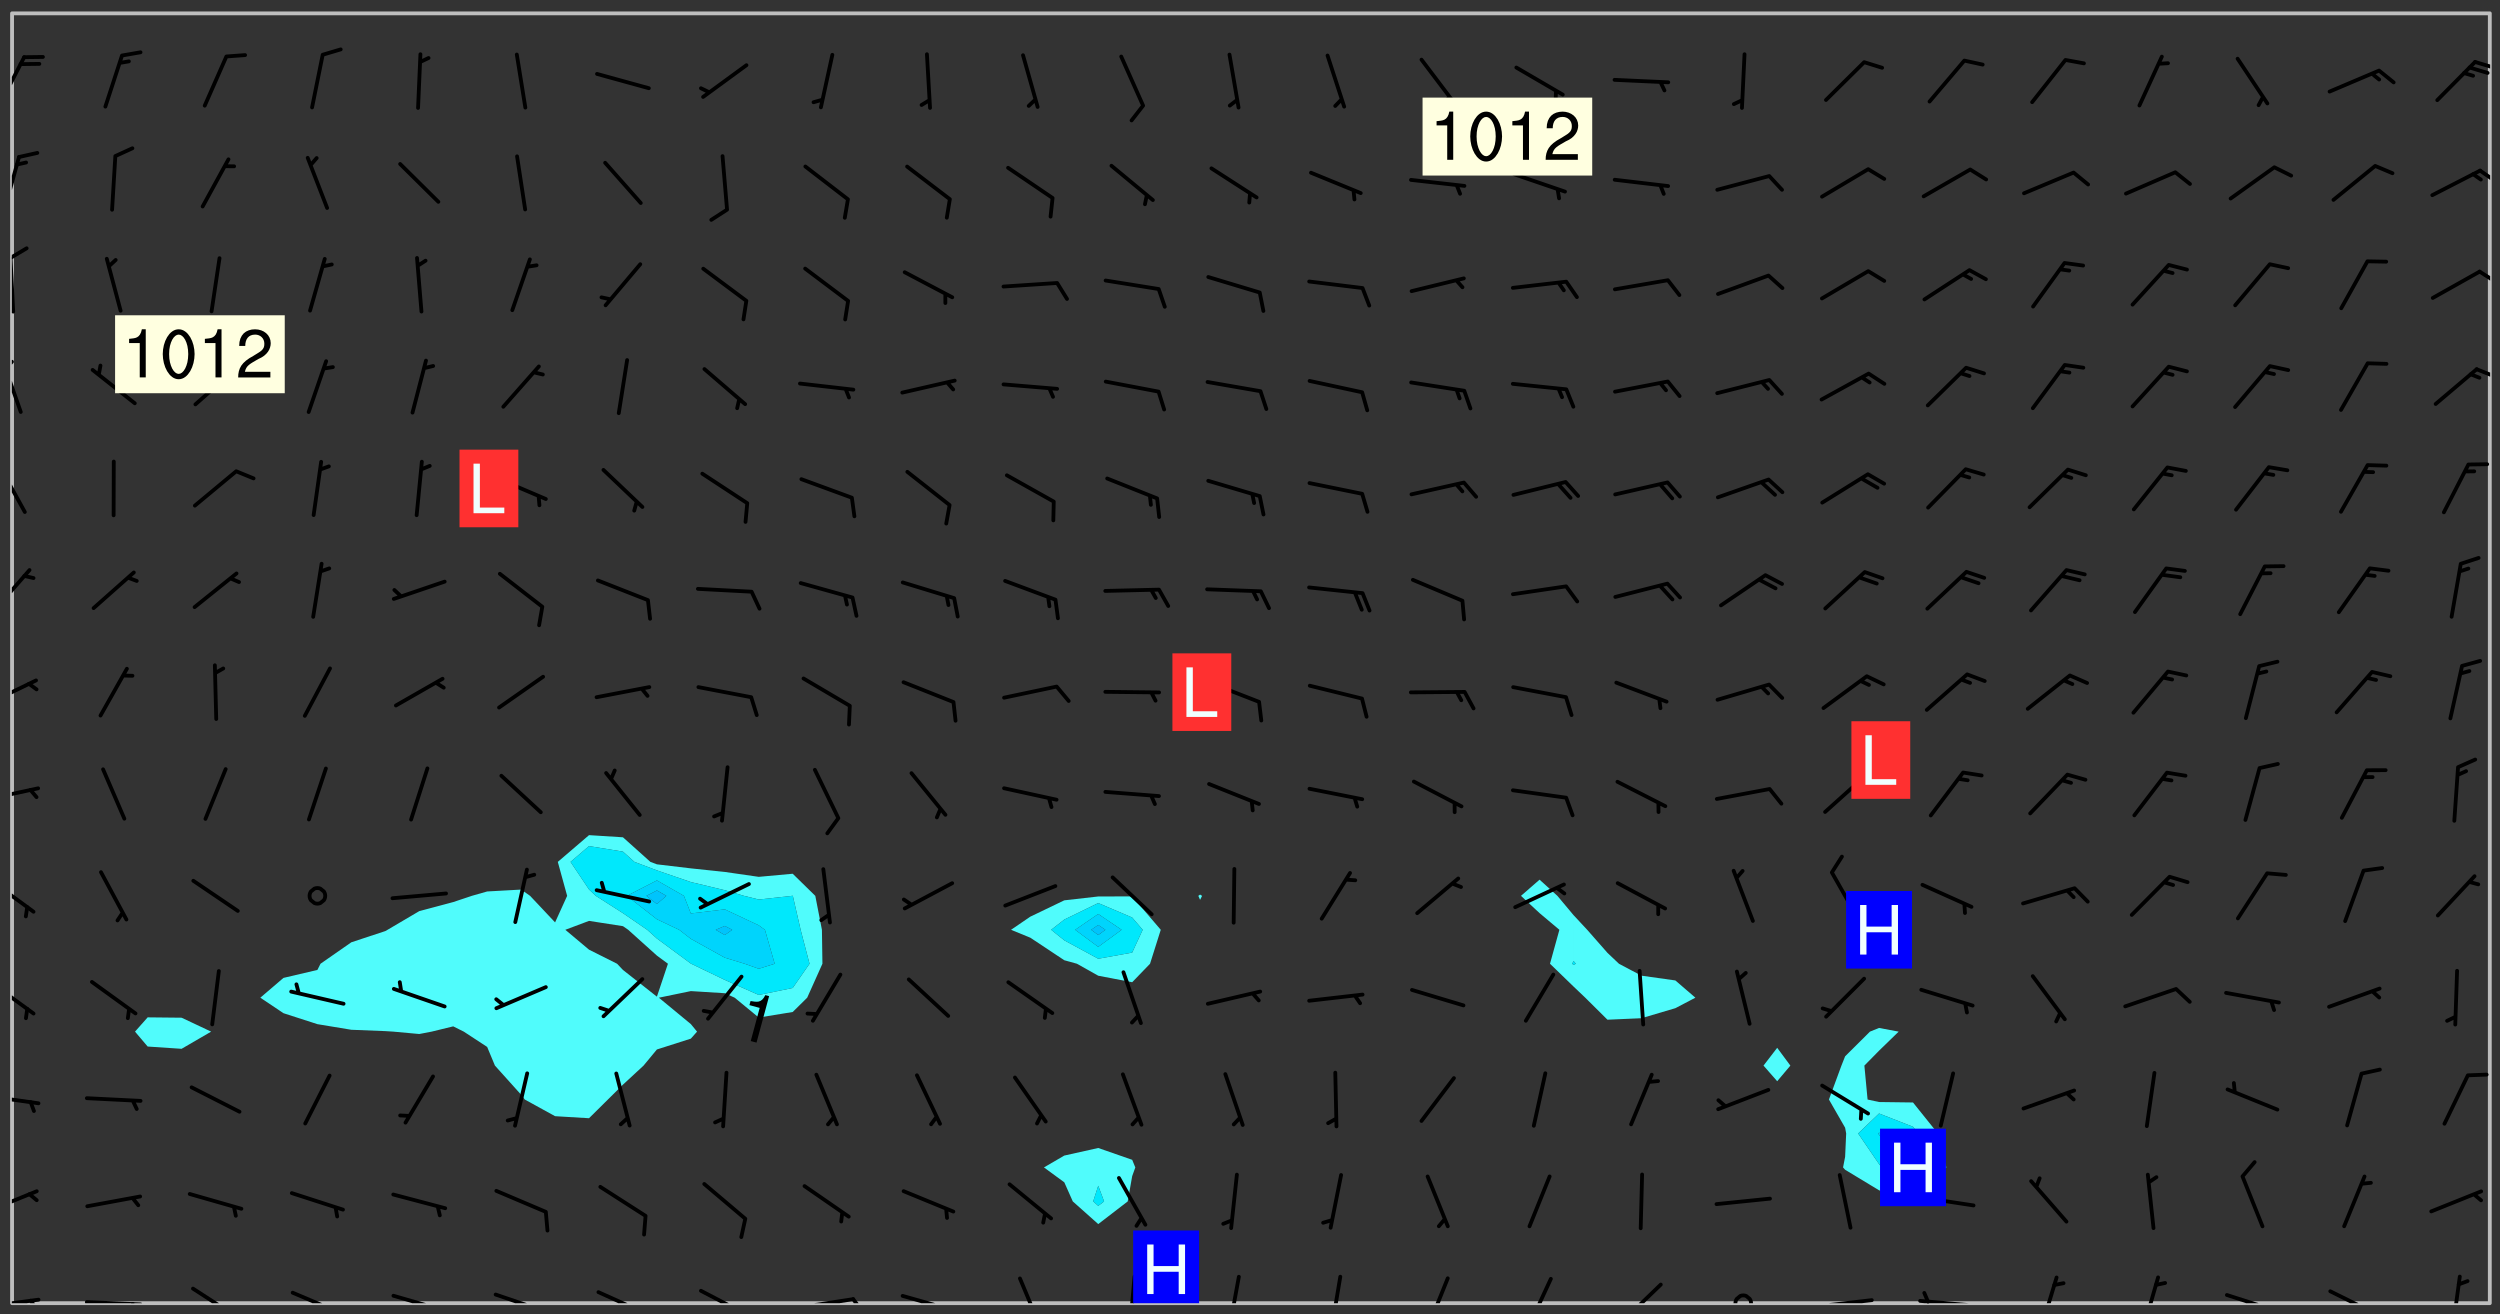 <svg xmlns="http://www.w3.org/2000/svg" role="img" xmlns:xlink="http://www.w3.org/1999/xlink" viewBox="142.45 309.95 326.84 171.84"><rect x="142.45" y="309.95" width="326.84" height="171.84" fill="#333333" stroke="none"/><defs><clipPath id="a"><path d="M144 311.672h1v168.656h-1zm0 0"/></clipPath><clipPath id="b"><path d="M144 311.672h324v168.656H144zm0 0"/></clipPath><clipPath id="c"><path d="M467 311.672h1v168.656h-1zm0 0"/></clipPath><clipPath id="d"><path d="M144 479h4v1.328h-4zm0 0"/></clipPath><clipPath id="e"><path d="M146 479h2v1.328h-2zm0 0"/></clipPath><clipPath id="f"><path d="M153 479h9v1.328h-9zm0 0"/></clipPath><clipPath id="g"><path d="M159 480h2v.328h-2zm0 0"/></clipPath><clipPath id="h"><path d="M167 478h7v2.328h-7zm0 0"/></clipPath><clipPath id="i"><path d="M180 478h8v2.328h-8zm0 0"/></clipPath><clipPath id="j"><path d="M193 479h8v1.328h-8zm0 0"/></clipPath><clipPath id="k"><path d="M199 480h2v.328h-2zm0 0"/></clipPath><clipPath id="l"><path d="M207 478h8v2.328h-8zm0 0"/></clipPath><clipPath id="m"><path d="M220 478h8v2.328h-8zm0 0"/></clipPath><clipPath id="n"><path d="M233 478h8v2.328h-8zm0 0"/></clipPath><clipPath id="o"><path d="M246 479h9v1.328h-9zm0 0"/></clipPath><clipPath id="p"><path d="M253 479h3v1.328h-3zm0 0"/></clipPath><clipPath id="q"><path d="M260 479h8v1.328h-8zm0 0"/></clipPath><clipPath id="r"><path d="M265 480h2v.328h-2zm0 0"/></clipPath><clipPath id="s"><path d="M275 476h4v4.328h-4zm0 0"/></clipPath><clipPath id="t"><path d="M289 476h3v4.328h-3zm0 0"/></clipPath><clipPath id="u"><path d="M302 476h3v4.328h-3zm0 0"/></clipPath><clipPath id="v"><path d="M316 476h2v4.328h-2zm0 0"/></clipPath><clipPath id="w"><path d="M328 476h4v4.328h-4zm0 0"/></clipPath><clipPath id="x"><path d="M342 476h4v4.328h-4zm0 0"/></clipPath><clipPath id="y"><path d="M354 477h6v3.328h-6zm0 0"/></clipPath><clipPath id="z"><path d="M369 479h3v1.328h-3zm0 0"/></clipPath><clipPath id="A"><path d="M379 479h9v1.328h-9zm0 0"/></clipPath><clipPath id="B"><path d="M393 479h8v1.328h-8zm0 0"/></clipPath><clipPath id="C"><path d="M393 478h2v2.328h-2zm0 0"/></clipPath><clipPath id="D"><path d="M409 476h3v4.328h-3zm0 0"/></clipPath><clipPath id="E"><path d="M422 476h3v4.328h-3zm0 0"/></clipPath><clipPath id="F"><path d="M433 479h8v1.328h-8zm0 0"/></clipPath><clipPath id="G"><path d="M446 478h8v2.328h-8zm0 0"/></clipPath><clipPath id="H"><path d="M462 476h3v4.328h-3zm0 0"/></clipPath><clipPath id="I"><path d="M144 465h4v4h-4zm0 0"/></clipPath><clipPath id="J"><path d="M144 452h4v3h-4zm0 0"/></clipPath><clipPath id="K"><path d="M144 438h4v5h-4zm0 0"/></clipPath><clipPath id="L"><path d="M144 424h4v6h-4zm0 0"/></clipPath><clipPath id="M"><path d="M144 412h4v3h-4zm0 0"/></clipPath><clipPath id="N"><path d="M144 398h4v5h-4zm0 0"/></clipPath><clipPath id="O"><path d="M144 384h3v7h-3zm0 0"/></clipPath><clipPath id="P"><path d="M144 370h2v8h-2zm0 0"/></clipPath><clipPath id="Q"><path d="M144 356h2v9h-2zm0 0"/></clipPath><clipPath id="R"><path d="M144 356h1v3h-1zm0 0"/></clipPath><clipPath id="S"><path d="M465 357h3v3h-3zm0 0"/></clipPath><clipPath id="T"><path d="M144 343h1v8h-1zm0 0"/></clipPath><clipPath id="U"><path d="M144 342h3v2h-3zm0 0"/></clipPath><clipPath id="V"><path d="M466 345h2v3h-2zm0 0"/></clipPath><clipPath id="W"><path d="M144 330h2v8h-2zm0 0"/></clipPath><clipPath id="X"><path d="M466 332h2v2h-2zm0 0"/></clipPath><clipPath id="Y"><path d="M144 317h2v7h-2zm0 0"/></clipPath><clipPath id="Z"><path d="M465 317h3v3h-3zm0 0"/></clipPath><clipPath id="aa"><path d="M290 470h10v10.328h-10zm0 0"/></clipPath><g id="ab" clip-path="url(#clip1)"><path fill="#fff" fill-opacity="0" fill-rule="evenodd" d="M0 0h1000v1000H0zm0 0"/><path fill="#d3d3d3" fill-opacity="0" fill-rule="evenodd" d="M162.152 355.867l-.234.293.059.234.117.172.176.234.293.348.113.059.117-.172.059-.234.176-.176.465-.176h.699l.234.293.289.816.059.176.176.23.352.234.699.699.172.176.234.348.234.41.289.582.41.465.23.234.234.176.117.23.176.293.172 1.164v.234l.059.289.059.117.117.117.348.41.117.172.176.176.176.234.117.172.172.352.059.234.234.406.234-.059-.176.176-.059.93h-.582l-.234-.113-.348.113-.117.117-.059.293-.059.176-.117.172-.465.293-.059.234-.059.113v.645l.059.172v.41l.059.059v.406l.059.406.117.176.059.059.23.641-.059.293v.699l-.059.582v.234l-.059.23-.055.352v1.922l.055.117h.426l-.367.117-.023.352.891 1.168 1.742.539 1.34.359v.539l.09.809.535.715 1.52.27.891-.086.09 1.164.535.18 1.16-.18 2.055-.984 1.16-.363 1.879-.176 1.695-.18-.18.719-1.516.086-1.25.09-.805.27-1.074.809.27.719.535.898-.18.625-.266.809.266 1.078.625.898.805.18 1.25-.18-.266.723.098.504.055.293v.172l.059.293v.406l.176.117.352.117h.406l.293-.176.113-.117.059-.117.117-.23.059-.176.352-.465.23-.176.176-.059.176.059.059.176.117.988.055.469.059.172.117.234.176.059.816.059h.289l.117.234.059.406.059.352v1.105l.117.293.117.348.289.699.176.352.582.754.352.176.172.059.469.234.641.465.348.234.293.176.293.055.23.062.816.348.293.176.113.172.352.352.117.176.523.641v.289l.059.352v.348l.059.352.059.289.117.059.172.059h.176l.582.234.176.117.176.289.176.234.113.234.293.23.117.117v.41l.059.055.289.234.234.117.059.117.117.172.059.117.23.234.059.176.234.059.117.059-.117.113-.059.117v.117l-.117.293-.117.289v.582l.176.117.117.059.059.117.117.117.113.059.176.348.059.352.059.406v.176l-.059.176-.117.699v.172l.117.176.293.293h.406l.176.117.117.172.117.293v.234h-.527l-.23-.234h-.234l-.176.059-.059.699.059.348.117.176.176.41.117.23.289.469.176.055h.523l.234.059.758.641.059.293v.234l.059.059.23.348v.352l-.117.172v.293l.293.289.293.176.172.059.293.176.293.117.582.406.289.234.293.176.219.16.016.012.23.176.641.523.176.234.117.176.176.176.113.172v.641l.117.176.469.117.582.117.234.059.23.113.293.117.113.059.586.352.289.172.176.062.176.055.176.059.699.352.289.176.234.055.289.176.234.117.641.406.293.117.172.059.234.059.41.059.23.059.234.117.059.172-.41.176.469.059.059.293.113.234.176.055.234.059.176.059.406.117.641.234.117.172.059.234v.176l-.059.117-.059.406.234.234.117.059.348.117.641.23.176.117.289.117.176.176.234.465.582 1.105.176.176.348.176.176.117.352.117 1.047.523.234.059.465.113.293.059.465.176.758.582.234.234.348.465.176.176.289.234.816.699.293.176.289.289.293.176.293.289.695.641.176.176.293.234.289.234.469.289.641.582.348.234.234.293.348.348.352.465.934.992.348.406.117.176.234.059.113.117.645.176.23.113.234.059.293.176.23.117.934.699.406.406.234.176.406.176.234.117.816.348.348.234.234.117.293.289.23.117.758.352.352.172.23.059.293.117.234.059.871.176h.816l.469.23.172.059.875.699.465.117.293.059.176.059.23.059.469.059.348.059.352.059.406.059h.293l.172.059v.23l.176.176h.293l.348.059.352.059.699.117h.641l.465-.234.293-.176.172-.117.41-.172.289-.176.934-.465.469-.293.523-.293.465-.172.465-.176 1.051-.465.289-.117.41-.117.289-.117.527-.176 1.516-.699.582-.348.289-.059.293-.059.348-.117.875-.23.352-.117h.113l.234-.059.875-.234.234-.059h.812l.352-.059.816-.117.172-.059.352-.055.293-.059.23-.059.816-.176.176-.059h.348l.234-.059.465-.117.758-.172.234-.059h.348l.41-.117.289-.059 1.285-.059h.289l.41-.059.23-.059h.176l.875-.117h.406l.41-.117h.348l.352-.113.871-.059h1.75l1.047.289.41.117.289.117.352.117.289.117 1.051.172.289.059h.293l.293.059.172.059.41.059.172.059.117.059h.117l.117.059.352.059h.113l.41.066 1.922.395 1.926.395 1.52.449 1.695.719 2.145.805 1.605-.719 1.43-.805 1.16-1.078 1.25-.449 3.035-.719 1.875-.359 2.145-1.348 2.234-1.254 2.5-1.258 1.695-.449 1.785-.18 1.16-.27.625.539 1.34-.27.715-.988.984-1.344.445-.18.805-.359 1.875-.539 1.785-.449 1.25-.27 1.16-.09 1.699-.09 1.961-.27 1.25-.09h.539l.625-.09h.891l2.145-.18 2.41-.18 2.59-.09 1.695.18 1.609.09 1.43.359 1.16.719 1.875.988 1.16 1.527.266.715.629.09.355.898.535.539.535 1.527 1.074.359h.535l-.805.535.09 1.707.715 2.695.891.805.895.988.715 1.258 1.785.539 1.52-.18.355 1.344 1.609-.805.98-.539.27.27.316-.215.219-.145.801.449.449-.359h.355l.535-.27.539-.719.535-.27.625-.988 1.16.449.84.371 1.395.617 1.695-.18h1.605l1.785.09.18-1.707.535-1.344.805.27.492.848.402.406-.09.539v.359l.715.449.711-.27h1.43l.359.988.445 1.258.715 1.344 1.25.629 1.695.629.715-.18.18-.539.98-.09.449.359.086 1.258-.266.629-.535.18v.539l.715.984.266.539.984.988.801 1.078-.266.359-.09.898-.625 2.332-.355 2.066-.09 1.793-.18.719-.09.539v1.438l-.98 1.883-.359 1.707-.535.898-.805 1.168-.266.539 2.055 1.254.086.359-.355.539-.09-.18v.809l.09 1.438-.445.715-1.074.094-.266.715.535.898.805.719 1.16.809 1.34.27.445.359-.355.449-1.789-.09-1.25-.449-.715-.719-.625-.09-.176 3.59-.188 1.309h89.359V311.703h-55.27v49.082l.762.125 3.289.543 2.023 2.836v2.754l2.352.332 2.348.332h4.051l-1.379 4.16-2.023.707-2.023.703-.543.344-2.594 1.617-.188.117-2.023-2.078-.73-2.742-2.672-2.078-1.375-3.5-.066-.082-1.957-2.672 2.75-1.418v-49.082H294.422v91.414l.117.031.133.012.074.074.105.047.09.059.086.059.09.059.297.297.059.09.031.117.027.117.016.137-.031.117-.059.09-.059.086-.043.105-.047.102-.027.121v.145l.176.27.148.148.074.086.074.074.043.105.062.09.059.086.043.105.059.09.047.102.043.105.059.086.117.18.074.074.062.086.059.09.043.105.059.09.059.086.062.09.059.09.043.102.117.18.074.074.059.086.074.074.09.059.105.047h.148l.133-.016.133.016.102-.047.074-.074.047-.102-.016-.133v-.148l-.047-.105-.027-.117-.047-.102-.027-.121-.043-.102-.062-.09-.043-.102-.043-.105-.031-.117-.016-.133-.012-.137.086-.059.059-.086.121-.031.043.105.016.133v.117l.059.102.059.09.09.059.148.148.059.09.043.105-.012.102.086.059.105.047.086.059.09.059.074.074-.117.027-.105.047-.086.059-.074.074-.059.09-.062.086-.027.121-.047.102-.043.105-.031.117-.012.133-.016.133v.148l.027.117.047.105.043.102.059.09.074.074.09.059.074.074.09.059.059.09.043.105.047.102.117.031.133.016h.148l.117-.031.105.043.043.105.047.102.027.121L299.5 410l.027.117.031.121.027.117.105.043.102.047.133-.016.148.148.062.086.074.074.07.074.09.062.105.043.102.043.117.031.137.016.117-.031.074-.074.027-.117-.012-.133-.031-.121-.027-.117.043-.105h.117l.09.062.117.027h.148l.133.016h.148l.133.016.133-.016h.148l.133-.016.133-.012.137.012.117-.027.133-.016.191-.059-.059.176-.016.133-.027.121-.016.133-.059.086-.133.016-.105.047-.105.043-.117.031-.117.027-.266.031h-.148l-.133.016-.074.074.059.086.148.148.117.18.074.07.09.062.09.059.086.059.09.059.102.043.105.062.105.043.086.059.105.047.102.043.18.117.059.09-.043.102-.047.105.016.133.223.223.059.09.043.102.031.121.043.102.016.133.031.117.012.137.031.117.148.148.102.043.105.043.117.031.133.016.137.016h.117l.117-.031.09-.059.043-.105.047-.102.043-.105.031-.117.012-.133v-.148l-.012-.133-.016-.133-.031-.117-.043-.105-.047-.105-.043-.102-.043-.105-.016-.133.016-.133.027-.117.031-.117.027-.121.047-.102.09-.059.086-.062.074-.074.09-.059.223-.223.059-.086.074-.074.117-.18.059-.086v-.148l-.074-.074-.102-.047-.105-.043-.102-.043-.059-.09-.047-.105-.027-.117.09-.059.117-.031.102-.043.18-.117.148-.148.012-.133-.012-.105-.09-.059-.133.016h-.148l-.133.016-.133-.016-.121-.031-.086-.059-.074-.074-.059-.09-.062-.086-.117-.18-.059-.086.031-.121.086-.059.121-.031.059-.086v-.121l-.031-.117-.059-.09-.059-.086-.047-.105-.027-.117-.016-.133.059-.09.074-.074.09-.059.117-.18.074-.074.059-.086.148-.148.121-.031.133-.016.133.016.074.074.043.105.016.133-.031.117-.117.031-.133.012-.148.148-.043.105-.047.102-.027.121-.031.117v.148l.031.117.043.105.059.09.074.07.074.074.117.031.121.027.117-.027.133-.016h.117l.09.059.074.074.047.105.059.086.102.047.133.016.105.043.086.059-.012.105-.074.074-.18.117-.059.09-.09.059-.07.074-.074.074-.062.09-.027.117-.016.133.016.133-.016.133v.148l.016.133.027.117.031.121.074.074.09.059.086.059.09.059.117.031v.086l-.102.047-.09.059-.266.031-.117.027h-.148l-.105.043-.102.047-.059.09-.062.234-.012.133-.031.121-.016.133v.293l-.012.133.012.137.016.133.133.016.133.012.121.031.086.059.074.074.047.105.043.102.016.133v.445l-.016.133v.445l.031.266.027.117.016.133.031.117.086.211.031.266v.148l-.031.117-.027.117-.031.121-.027.117-.031.117-.031.121-.012.133-.016.133.09.059.117-.031.102.016.047.105-.031.266v.441l-.043.105-.047.105-.043.102-.043.105-.059.086-.031.121-.043.117-.031.117-.016.133.016.133.059.09.105.047.086.059.059.086-.012.137-.031.117-.043.102v.445l-.016.133v.148l-.031.117-.043.105-.027.117-.047.105-.043.102-.031.121-.027.117-.031.133-.031.117-.027.117-.043.105-.031.117-.031.121-.012.133-.016.133v.297l.027.117v.148l.047.398.027.117.059.09.121.031h.148l.133-.016.059.09v.117l-.059.09-.09.059-.102.043-.105.047-.09.059-.086.059-.137.016-.117-.031-.133-.016-.102.047-.062.086-.012.137-.016.133-.031.117-.027.117-.016.133-.031.121v.297l.016.133.031.117v.148l.012.133v.148l-.027.117-.047.102-.027.121-.031.117-.059.09-.074.074-.102.043-.105.047-.117.027-.121.031-.102-.047.059-.086.105-.047.027-.117.031-.117.027-.121.031-.117v-.148l.016-.133-.031-.117-.043-.105-.105.016-.074.074-.102.043-.09.062-.074.074-.043.102-.016.133-.031.117L304.25 426l-.031.117-.027.117-.031.121-.027.117-.031.117-.043.105-.09.059h-.09l-.117-.031-.031-.086.016-.137-.031-.117v-.148l-.012-.133v-.148l-.062-.234-.027-.121-.043-.102-.047-.105-.059-.086-.059-.09-.043-.105-.062-.086-.148-.148-.07-.074-.105-.047-.105-.043-.102-.043-.297-.297-.09-.074-.086-.059-.105-.043-.09-.062-.086-.059-.105-.043-.09-.059-.086-.062-.074-.07-.105-.047-.086-.059-.105-.043-.09-.062-.102-.043-.105-.043-.086-.059-.105-.047-.105-.043-.102-.047-.09-.059-.102-.043-.105-.043-.09-.062-.117-.027-.133-.016-.133.016H299.75l-.133.016-.117-.031-.09-.059-.074-.074-.09-.059-.102-.047h-.148l-.121-.027-.102-.043-.074-.074-.117-.18-.09-.059-.102-.043-.09-.062-.105-.043-.09-.059-.086-.059-.105-.047-.059-.086-.059-.09-.043-.105-.047-.102-.074-.074-.086-.059-.074-.074-.09-.059-.223-.223-.043-.105-.031-.266.105-.043h.145l.105.043.074.074.09.059.086.059.105.047.09.059.148.148.07.074.148.148.062.086.074.074.086.059.074.074.09.062.09.059.086.059.27.176.102.047.105.043.102.043.047-.074.059-.086.074-.074.07-.074.105.043.074.074.059.09.043.102.047.105.043.105.121.027.117-.027.074-.09.043-.105.059-.09.074-.074.105-.043.117-.027.133.012.09.059.148.148.059.09.043.105.047.102.043.105.043.102.105.047.105.043.133.016.086-.059.059-.09.074-.074.105-.043.117.027.105.047.102.043.105.043.102.047.18.117v.117l-.016.133.016.133.016.137.059.086.102.047.121.027.117.031h.148l.117-.031.059-.09.18-.117.059-.09.074-.074.059-.086.117-.18.18-.117.117.031.09.059.043.074-.016.133v.117l.09.059h.148l.133-.016.133-.012.266-.031.105-.043.117-.031.121-.027.074-.074.07-.074.062-.09-.016-.105-.047-.102-.102-.043-.105-.016-.117.027-.266.031h-.148l-.074-.074-.09-.059-.117-.031-.117-.027-.133-.016h-.148l-.133.016h-.297l-.105-.047-.148-.148-.043-.102-.059-.09.223-.223.086-.059.105-.043.117-.031.133-.016.133.016.137.016.102.043.133-.012.09-.062.102-.043.062-.09-.047-.102-.09-.059-.117-.031-.102-.043-.059-.09-.062-.09v-.117l.016-.133.105-.047.074-.07v-.121l-.09-.059-.031-.117.09-.059.074-.074.043-.105.059-.09.047-.102.016-.133v-.148l-.047-.105-.043-.102-.09-.059-.133-.016-.102-.043-.137-.016-.117-.031h-.445l-.133-.016-.133-.012-.133-.016-.117-.031h-.148l-.133-.016-.133-.012-.266-.031-.121-.043-.086-.059-.074-.074v-.148l.012-.133.105-.047.102-.043.133-.016h.152l.133-.016h.293l.121.031.102.043.09.059.234.062.121-.047.09-.059.102-.043.133-.016.105.043.102.047.133.012.121-.027h.145l.121-.031.117-.027.105-.047.074-.074.086-.059.148-.148.059-.086.047-.105.027-.117.016-.105-.102-.043-.09-.059-.117-.031-.105-.043-.09-.062-.074-.086-.074-.074-.102-.043-.105-.047-.102-.043-.059-.09-.047-.102-.086-.211-.062-.086-.059-.09-.074-.074-.086-.059h-.27l-.117.031-.09.059-.102.043-.133.016-.105-.016-.027-.117-.062-.09-.117-.031-.102-.043-.148-.148-.031-.117-.016-.105.074-.074.18-.117.117-.027.117-.031.137.016.102.043.105.043.102.047.105.043.117.031.133.016.117.027.133.016.105-.016.09-.059-.074-.074-.105-.043-.074-.074-.074-.09-.148-.148-.086-.059-.09-.059-.074-.074-.09-.059-.102-.047-.121-.027-.102-.047-.105-.043-.117-.031-.102-.043-.121-.031h-.148l-.117.031-.105.043-.086.062-.18.117-.086.059-.09.059-.105.047-.086.059-.105.043-.102.043-.105.047-.074.074-.059.09-.059.086-.047.105-.059.086-.074.074-.133-.012-.117-.031h-.117l-.074.074-.09.059-.074.074-.09.059-.086.059-.105.047-.102.043-.137.016-.102-.043-.148-.148-.105-.047h-.086l-.105.047-.102.043-.121.031-.117-.031-.074-.074v-.117l.031-.121.074-.07.059-.09.074-.074.117-.031.105-.043h.293l.133-.016.137-.016.102-.043.09-.059.102-.047.09-.059.133-.012.09.059.133.012.09-.059.086-.059.105-.043.09-.059.086-.062.09-.059.148-.148.059-.086.059-.09.105-.043.133-.016.117.027.121.031.059-.059.059-.09.031-.266.027-.117.105.012.133.016.102-.043.09-.059.059-.09.074-.074.059-.09.047-.102.012-.133-.012-.133-.047-.105-.148-.148-.059-.09-.059-.086-.043-.105v-.445l.016-.133v-.148l.012-.133-.059-.059-.09.059-.102-.043-.18-.117-.086-.059-.062-.09-.059-.09-.074-.074-.086-.059-.121.031-.102.012-.105.047-.086.059-.105.043-.148.148-.09.059-.086.059-.09.062-.105.043-.133.016v-.121l.105-.043.117-.031.074-.07.043-.105v-.148l-.027-.117-.148-.148-.133-.016h-.148l-.117.031-.105.043-.102.043-.09.062-.117.027-.074-.074.012-.133-.043-.102-.043-.105-.09-.059-.117.027-.121.031-.117.031-.102.043-.121.031-.102.043-.105.043-.09.059-.102.016v-.117l.016-.133-.059-.09-.074.043-.148.148-.059.09-.074.074-.047.105-.043.102-.074.074-.059.09-.074.074-.059.086-.074.074-.09.062-.074.07-.074.074-.102.016-.133.016-.105-.043v-.121l.148-.148.043-.102.059-.09.047-.102.043-.105.059-.09.031-.117.043-.102.031-.121.027-.117.047-.105.043-.102.043-.105.074-.07.09-.062.09-.059.102-.043h.297l.266-.031.105-.043-.074-.074-.117-.031-.105-.043-.09-.059-.102-.047-.09-.059-.102-.043-.105-.043-.09-.062-.086-.059-.105-.043-.102-.043-.121-.031-.117-.031-.102-.043L297.5 410.25l-.102-.043-.09-.059-.043-.105-.016-.133.102-.043.133-.016.137.016.133-.016.102-.043.059-.09.016-.105-.09-.059-.074-.074-.102-.043-.09-.059-.148-.148-.043-.105-.016-.133v-.293l-.059-.09-.09-.059-.074-.074-.043-.105-.031-.117-.059-.09-.074-.074-.117-.027-.074-.074-.09-.059-.09-.062-.086-.059-.074-.074-.059-.086-.047-.105-.086-.059-.148-.148-.195-.059-.133.016-.102.043-.074.074-.047.102-.043.105-.059.09-.059.086-.297.297-.09.059h-.086l-.062-.086-.043-.105.031-.117.059-.09.027-.117-.012-.133-.09-.062-.105.047-.117.027-.117.031-.27.176-.102.047-.117.027-.105.047-.09.059-.102.043-.059-.086-.047-.105.016-.133.047-.105.07-.074.074-.07.059-.09v-.148l-.043-.105h-.238l-.102.047-.031.117-.027.117-.031.121-.074.043-.133.016-.074-.047-.043-.102-.043-.105-.047-.102-.043-.105-.121.031-.102.043-.133.016-.117.031-.105.043-.09.059-.102.047-.121.027-.133.016-.102-.043-.059-.09-.047-.105-.043-.102-.043-.105v-.117l.059-.09.086-.059.18-.117.102-.047.105-.043.105-.059.102-.043.09-.062.102-.043.105-.059.102-.047.09-.059.105-.043.102-.043.09-.062.102-.043.137-.016.117.031.102.043.121.031.102.043.105.047.102.043.105.043.102.047.105.043.102.043.105.047.086.059.105.043.117.031.105.043.102.047.09.059.105.043.102.043.105.047.117.027.102.047.121.027h.148l.086-.059.016-.102.059-.09-.027-.117-.074-.074-.117-.18-.074-.074-.09-.074-.18-.117-.086-.059-.105-.043-.102-.047-.27-.176-.059-.09-.074-.074-.059-.09-.043-.102-.031-.117-.016-.137v-.562l-.012-.133-.016-.133-.031-.117-.016-.133-.012-.133-.031-.121-.223-.223-.059-.086-.016-.105.031-.117.133-.016v-91.414H172.992v1.453l-.059.234-.352 1.051-.172.523-.117.348-.176.41-.117.172-.234.293-.23.059h-.352l-.117.059-.23.406v.293l.117.176.23.23.117.234.641.758.293.465.176.234.23.352.234.348.641.816.176.465.172.41.117.695.176.469.117 1.398.059.465v.875l.117 1.047v4.781l-.059.465-.352 1.281-.176.523-.113.41-.352.93L172.934 336l-.234.582-.117.176-.172.348-.176.406-.352.816-.059.293-.113.293-.117.289-.059.176-.117.875-.059.406-.059.117-.059.176-.059.172-.23.527-.117.172v.234l-.117.234-.059.172-.176.586v.289l-.059.176v.293l-.059.113-.059.527v.172l-.055.234v2.621l-.176.816-.117.176-.176.234-.117.172-.113.234-.586.934-.23.289-.293.465-.176.234-.289.352-.352.699-.113.23-.176.41-.176.23-.406.527-.816.699-.293.172-.289.234-.176.117-.176.176-.523.406-.527.176-.172.176-.234.055-.641.176h-.758m12.211 31.023l-1.074.449.359.895 1.25-.715.445-.539-.98-.09"/><path fill="#d3d3d3" fill-opacity="0" fill-rule="evenodd" d="M201.508 416.598h-.895l.449.629.98.359.805-.09.445-.988-.176.09-.715-.355-.895.355m154.621 59.07l-.059-.523v-.293l.113-.293.059-.23.469-.469h.113l.117-.113.117-.059h.176l.234-.059h.348l.234.059.117.059.23.172.059.176.117.582v.293l-.117.176-.172.289-.176.176-.527.523-.23.234-.117.059h-.176l-.117-.059-.406-.293-.176-.117-.117-.059-.059-.113-.055-.117m6.641-10.957l-.059-.172v-1.109l.059-.172.176-.059.172-.059h.176l.234-.059.117.059.059.699-.059.172-.117.176-.117.059-.234.523-.113.059h-.234l-.059-.117m9.613-14.391l-.117-.176v-.699l.293-.875.117-.172.176-.352.113-.23.117-.293.352-.758.117-.23.172-.234h.176l.117-.059h.641l.117.059.234.234.172.113.352.293.117.117.113.176v.113l.117.059.117.117v.699l-.059.176v.23l-.059.176-.348 1.051-.117.23-.117.234-.117.059-.23.234-.641.289h-.875l-.41-.117-.641-.465"/><path fill="none" stroke="#bebebe" stroke-linecap="round" stroke-linejoin="round" stroke-miterlimit="10" stroke-width=".5" d="M467.957 311.695H144.027v168.625h323.93v-168.625"/><g clip-path="url(#a)"><path fill="#fff" fill-opacity="0" fill-rule="evenodd" d="M144 475.891v4.438h.004H144V311.672h.004H144v164.219"/></g><g clip-path="url(#b)"><path fill="#fff" fill-opacity="0" fill-rule="evenodd" d="M144.004 480.328V311.672h17.75v131.281l-1.652 1.867 1.652 1.949 4.438.297 3.863-2.246L166.191 443l-4.438-.047V311.672h57.699v107.461l-4.082 3.496 1.223 4.441-1.578 3.469-3.266-3.469-1.176-.82-4.438.246-2.012.574-2.426.812-4.438 1.184-4.145 2.441-.297.168-4.438 1.465-4.031 2.805-.406.809-4.438 1.043-3.023 2.586 3.023 2.027 4.438 1.434 4.438.734 4.438.176 1.039.066 3.402.312 1.621-.312 2.816-.688 1.383.688 3.055 2 1.016 2.441 3.422 3.805.484.633 3.957 2.176 4.438.266 2.465-2.441 1.973-1.949 2.691-2.488 1.746-2.109 4.438-1.418.812-.914-.812-.988-4.18-3.449 4.18-.863 4.441.277 1.289.586 3.148 2.594 4.438-.723 1.895-1.871 1.992-4.438-.066-4.438-.867-4.438-2.953-2.891-4.438.406-4.438-.641-4.441-.469-4.438-.527-.852-.32-3.586-3.215-4.438-.281V311.672h71.012v115.469l-4.438.012-4.438.504-4.438 2.133-2.523 1.719 2.523 1.035 4.438 2.945 1.652.457 2.785 1.566v22.52l-4.438.992-2.66 1.551 2.66 1.945 1.109 2.496 3.328 2.965 3.855-2.965.582-3.305.41-1.137-.41-.996-4.438-1.547v-22.52l4.438.852 2.336-2.418 1.402-4.438-3.738-4.367V311.672h8.879v115.23l-.23.168.23.523.262-.523-.262-.168V311.672h44.383v113.281l-2.43 2.117 2.43 2.258 2.59 2.18-1.227 4.438 3.074 2.977 1.535 1.461 2.902 2.879 4.441-.195 4.438-1.312 2.617-1.371-2.617-2.254-4.438-.625-2.938-1.559-1.504-1.426-2.648-3.012-1.789-1.922-2.105-2.516-2.332-2.117V311.672h31.066V446.934l-1.789 2.328 1.789 2.043 1.723-2.043-1.723-2.328V311.672h13.316v132.668l-1.188.48-3.25 3.23-.48 1.211-1.633 4.438 2.113 3.68.137.758-.137 3.047-.27 1.391.27.305 4.438 2.684 4.32 1.453.117.094.148-.094 4.211-4.441-1.105-4.438-3.254-4.055-4.438-.059-1.5-.324-.418-4.438 1.918-1.949 2.566-2.492-2.566-.48V311.672h79.887v168.656H144.004"/></g><path fill="#50fcfc" fill-rule="evenodd" d="M161.754 446.77l-1.652-1.949 1.652-1.867 4.438.047 3.863 1.82-3.863 2.246-4.438-.297m17.754-4.359l-3.023-2.027 3.023-2.586 4.438-1.043.406-.809 4.031-2.805 4.438-1.465.297-.168 4.145-2.441 4.438-1.184 2.426-.812 2.012-.574 4.438-.246 1.176.82 3.266 3.469 1.578-3.469-1.223-4.441 4.082-3.496v1.43l-2.414 2.066 2.414 3.609v4.105l-3.098 1.164 3.098 2.598 3.668 1.84.77.812 4.438 3.492 1.441-4.305-1.441-1.062-3.754-3.375-.684-.473-4.438-.691v-4.105l.887.832 3.551 2.266 3.168 2.172 1.27 1.141 4.438 3.277.039.02 4.402 2.117 4.438 1.965 4.438-.914 2.199-3.168-1.164-4.438-1.02-4.438-.016-.016-.09.016-4.348.48-1.93-.48-2.508-.738-4.441-1.066-4.438-1.527-2.938-1.109-1.5-1.34-4.438-.727v-1.43l4.438.281 3.586 3.215.852.32 4.438.527 4.441.469 4.438.641 4.438-.406 2.953 2.891.867 4.438.066 4.438-1.992 4.438-1.895 1.871-4.438.723-3.148-2.594-1.289-.586-4.441-.277-4.18.863 4.18 3.449.812.988-.812.914-4.438 1.418-1.746 2.109-2.691 2.488-1.973 1.949-2.465 2.441-4.438-.266-3.957-2.176-.484-.633-3.422-3.805-1.016-2.441-3.055-2-1.383-.688-2.816.688-1.621.312-3.402-.312-1.039-.066-4.438-.176-4.438-.734-4.438-1.434"/><path fill="#fff" fill-opacity="0" fill-rule="evenodd" d="M219.453 430.344l-3.098 1.164 3.098 2.598 3.668 1.84.77.812 4.438 3.492 1.441-4.305-1.441-1.062-3.754-3.375-.684-.473-4.438-.691"/><path fill="#00e8fc" fill-rule="evenodd" d="M219.453 426.238l-2.414-3.609 2.414-2.066 4.438.727 1.5 1.34 2.938 1.109v1.312l-3.926 2.02 3.926 3.059 2.91 1.379 1.527 1.18 4.441 2.465 2.59.793 1.848.656 2.086-.656-1.277-4.438-.809-.586-4.438-2.086-4.441.535-.902-2.301-3.535-2.02v-1.312l4.438 1.527 4.441 1.066 2.508.738 1.93.48 4.348-.48.09-.016.016.016 1.02 4.438 1.164 4.438-2.199 3.168-4.438.914-4.438-1.965-4.402-2.117-.039-.02-4.438-3.277-1.27-1.141-3.168-2.172-3.551-2.266-.887-.832"/><path fill="#00d4fc" fill-rule="evenodd" d="M228.328 430.129l-3.926-3.059 3.926-2.02v1.312l-1.371.707 1.371 1.07 1.238-1.07-1.238-.707v-1.312l3.535 2.02.902 2.301 4.441-.535v2.168l-1.188.504 1.188.684.969-.684-.969-.504v-2.168l4.438 2.086.809.586 1.277 4.438-2.086.656-1.848-.656-2.59-.793-4.441-2.465-1.527-1.18-2.91-1.379"/><path fill="#00c4fc" fill-rule="evenodd" d="M228.328 428.141l-1.371-1.07 1.371-.707 1.238.707-1.238 1.07m8.879 4.051l-1.188-.684 1.188-.504.969.504-.969.684"/><path fill="#50fcfc" fill-rule="evenodd" d="M277.152 432.543l-2.523-1.035 2.523-1.719 4.438-2.133 4.438-.504v.859l-4.438 2.16-1.715 1.336 1.715 1.379 4.438 2.406 4.438-.805 1.375-2.98-1.375-1.605-4.438-1.891v-.859l4.438-.012 3.738 4.367-1.402 4.438-2.336 2.418-4.438-.852-2.785-1.566-1.652-.457-4.438-2.945m4.438 31.977l-2.66-1.945 2.66-1.551 4.438-.992v4.941l-.66 2.043.66.586.766-.586-.766-2.043v-4.941l4.438 1.547.41.996-.41 1.137-.582 3.305-3.855 2.965-3.328-2.965-1.109-2.496"/><path fill="#00e8fc" fill-rule="evenodd" d="M281.59 432.887l-1.715-1.379 1.715-1.336 4.438-2.16v1.43l-3.016 2.066 3.016 2.234 3.059-2.234-3.059-2.066v-1.43l4.438 1.891 1.375 1.605-1.375 2.98-4.438.805-4.438-2.406"/><path fill="#00d4fc" fill-rule="evenodd" d="M286.027 433.742l-3.016-2.234 3.016-2.066v1.434l-.926.633.926.684.938-.684-.938-.633v-1.434l3.059 2.066-3.059 2.234"/><path fill="#00c4fc" fill-rule="evenodd" d="M286.027 432.191l-.926-.684.926-.633.938.633-.938.684"/><path fill="#00e8fc" fill-rule="evenodd" d="M286.027 467.602l-.66-.586.66-2.043.766 2.043-.766.586"/><path fill="#50fcfc" fill-rule="evenodd" d="M299.344 427.594l-.23-.523.23-.168.262.168-.262.523m44.383 1.734l-2.43-2.258 2.43-2.117 2.332 2.117 2.105 2.516v5.996L348 435.945l.164.16.312-.16-.312-.363v-5.996l1.789 1.922 2.648 3.012 1.504 1.426 2.938 1.559 4.438.625 2.617 2.254-2.617 1.371-4.438 1.312-4.441.195-2.902-2.879-1.535-1.461-3.074-2.977 1.227-4.438-2.59-2.18"/><path fill="#00e8fc" fill-rule="evenodd" d="M348.164 436.105L348 435.945l.164-.363.312.363-.312.16"/><path fill="#50fcfc" fill-rule="evenodd" d="M374.793 451.305l-1.789-2.043 1.789-2.328 1.723 2.328-1.723 2.043m8.879 6.074l-2.113-3.68 1.633-4.438.48-1.211 3.25-3.23 1.188-.48 2.566.48-2.566 2.492-1.918 1.949.418 4.438 1.5.324v1.5l-2.73 2.613 2.73 4 .348.438 4.09 3.078 3.016-3.078-2.312-4.438-.703-.879-4.438-1.734v-1.5l4.438.059 3.254 4.055 1.105 4.438-4.211 4.441-.148.094-.117-.094-4.32-1.453-4.438-2.684-.27-.305.27-1.391.137-3.047-.137-.758"/><path fill="#00e8fc" fill-rule="evenodd" d="M388.109 462.137l-2.73-4 2.73-2.613v2.504l-.117.109.117.172 3.395 4.266 1.043.789.77-.789-.77-1.293-4.211-3.145-.227-.109v-2.504l4.438 1.734.703.879 2.312 4.438-3.016 3.078-4.09-3.078-.348-.438"/><path fill="#00d4fc" fill-rule="evenodd" d="M388.109 458.309l-.117-.172.117-.109.227.109 4.211 3.145.77 1.293-.77.789-1.043-.789-3.395-4.266"/><g clip-path="url(#c)"><path fill="#fff" fill-opacity="0" fill-rule="evenodd" d="M467.996 480.328H468V311.672h-.004H468v168.656h-.004"/></g><path fill="#fff" fill-opacity="0" fill-rule="evenodd" d="M237.012 446.98l5.637 1.523 2.598-9.617-5.637-1.523-2.598 9.617"/><path fill-rule="evenodd" d="M242.508 440.047l.492.133-1.645 6.078-.758-.207 1.172-4.332-1.34-.363.145-.535.555.082.258.012.246-.023.234-.086.223-.156.211-.246.207-.355"/><g clip-path="url(#d)"><path fill="none" stroke="#000" stroke-linecap="round" stroke-linejoin="round" stroke-miterlimit="10" stroke-width=".5" d="M147.484 479.867l-6.969.926"/></g><g clip-path="url(#e)"><path fill="none" stroke="#000" stroke-linecap="round" stroke-linejoin="round" stroke-miterlimit="10" stroke-width=".5" d="M146.469 480l.715 1"/></g><g clip-path="url(#f)"><path fill="none" stroke="#000" stroke-linecap="round" stroke-linejoin="round" stroke-miterlimit="10" stroke-width=".5" d="M160.824 480.48l-7.02-.301"/></g><g clip-path="url(#g)"><path fill="none" stroke="#000" stroke-linecap="round" stroke-linejoin="round" stroke-miterlimit="10" stroke-width=".5" d="M159.805 480.434l.527 1.109"/></g><g clip-path="url(#h)"><path fill="none" stroke="#000" stroke-linecap="round" stroke-linejoin="round" stroke-miterlimit="10" stroke-width=".5" d="M173.578 482.238l-5.898-3.82"/></g><g clip-path="url(#i)"><path fill="none" stroke="#000" stroke-linecap="round" stroke-linejoin="round" stroke-miterlimit="10" stroke-width=".5" d="M187.18 481.703l-6.469-2.75"/></g><g clip-path="url(#j)"><path fill="none" stroke="#000" stroke-linecap="round" stroke-linejoin="round" stroke-miterlimit="10" stroke-width=".5" d="M200.637 481.305l-6.75-1.953"/></g><g clip-path="url(#k)"><path fill="none" stroke="#000" stroke-linecap="round" stroke-linejoin="round" stroke-miterlimit="10" stroke-width=".5" d="M199.652 481.023l.254 1.199"/></g><g clip-path="url(#l)"><path fill="none" stroke="#000" stroke-linecap="round" stroke-linejoin="round" stroke-miterlimit="10" stroke-width=".5" d="M213.902 481.461L207.25 479.195"/></g><g clip-path="url(#m)"><path fill="none" stroke="#000" stroke-linecap="round" stroke-linejoin="round" stroke-miterlimit="10" stroke-width=".5" d="M227.094 481.773l-6.406-2.891"/></g><g clip-path="url(#n)"><path fill="none" stroke="#000" stroke-linecap="round" stroke-linejoin="round" stroke-miterlimit="10" stroke-width=".5" d="M240.32 481.957l-6.23-3.254"/></g><g clip-path="url(#o)"><path fill="none" stroke="#000" stroke-linecap="round" stroke-linejoin="round" stroke-miterlimit="10" stroke-width=".5" d="M253.992 479.797l-6.945 1.062"/></g><g clip-path="url(#p)"><path fill="none" stroke="#000" stroke-linecap="round" stroke-linejoin="round" stroke-miterlimit="10" stroke-width=".5" d="M253.992 479.797l1.469 1.965"/></g><g clip-path="url(#q)"><path fill="none" stroke="#000" stroke-linecap="round" stroke-linejoin="round" stroke-miterlimit="10" stroke-width=".5" d="M267.215 481.289l-6.758-1.918"/></g><g clip-path="url(#r)"><path fill="none" stroke="#000" stroke-linecap="round" stroke-linejoin="round" stroke-miterlimit="10" stroke-width=".5" d="M266.23 481.008l.262 1.199"/></g><g clip-path="url(#s)"><path fill="none" stroke="#000" stroke-linecap="round" stroke-linejoin="round" stroke-miterlimit="10" stroke-width=".5" d="M278.508 483.57l-2.715-6.48"/></g><g clip-path="url(#t)"><path fill="none" stroke="#000" stroke-linecap="round" stroke-linejoin="round" stroke-miterlimit="10" stroke-width=".5" d="M290.152 483.828l.625-7"/></g><g clip-path="url(#u)"><path fill="none" stroke="#000" stroke-linecap="round" stroke-linejoin="round" stroke-miterlimit="10" stroke-width=".5" d="M303.148 483.785l1.266-6.914"/></g><g clip-path="url(#v)"><path fill="none" stroke="#000" stroke-linecap="round" stroke-linejoin="round" stroke-miterlimit="10" stroke-width=".5" d="M316.516 483.793l1.16-6.93"/></g><g clip-path="url(#w)"><path fill="none" stroke="#000" stroke-linecap="round" stroke-linejoin="round" stroke-miterlimit="10" stroke-width=".5" d="M329.098 483.59l2.625-6.52"/></g><g clip-path="url(#x)"><path fill="none" stroke="#000" stroke-linecap="round" stroke-linejoin="round" stroke-miterlimit="10" stroke-width=".5" d="M342.25 483.516l2.953-6.375"/></g><g clip-path="url(#y)"><path fill="none" stroke="#000" stroke-linecap="round" stroke-linejoin="round" stroke-miterlimit="10" stroke-width=".5" d="M354.508 482.766l5.066-4.875"/></g><g clip-path="url(#z)"><path fill="none" stroke="#000" stroke-linecap="round" stroke-linejoin="round" stroke-miterlimit="10" stroke-width=".5" d="M371.379 480.328l-.02-.199-.059-.191-.094-.176-.461-.379-.191-.059-.199-.02-.199.02-.191.059-.457.379-.098.176-.059.191-.02.199.02.199.059.191.098.18.457.375.191.059.199.02.199-.02.191-.059.461-.375.094-.18.059-.191.02-.199"/></g><g clip-path="url(#A)"><path fill="none" stroke="#000" stroke-linecap="round" stroke-linejoin="round" stroke-miterlimit="10" stroke-width=".5" d="M380.18 480.73l6.98-.805"/></g><g clip-path="url(#B)"><path fill="none" stroke="#000" stroke-linecap="round" stroke-linejoin="round" stroke-miterlimit="10" stroke-width=".5" d="M393.484 480.023l7.004.609"/></g><g clip-path="url(#C)"><path fill="none" stroke="#000" stroke-linecap="round" stroke-linejoin="round" stroke-miterlimit="10" stroke-width=".5" d="M394.504 480.113l-.48-1.129"/></g><g clip-path="url(#D)"><path fill="none" stroke="#000" stroke-linecap="round" stroke-linejoin="round" stroke-miterlimit="10" stroke-width=".5" d="M411.32 476.965l-2.039 6.727"/></g><path fill="none" stroke="#000" stroke-linecap="round" stroke-linejoin="round" stroke-miterlimit="10" stroke-width=".5" d="M411.023 477.945l1.207-.238"/><g clip-path="url(#E)"><path fill="none" stroke="#000" stroke-linecap="round" stroke-linejoin="round" stroke-miterlimit="10" stroke-width=".5" d="M424.59 476.953l-1.945 6.75"/></g><path fill="none" stroke="#000" stroke-linecap="round" stroke-linejoin="round" stroke-miterlimit="10" stroke-width=".5" d="M424.305 477.934l1.203-.254"/><g clip-path="url(#F)"><path fill="none" stroke="#000" stroke-linecap="round" stroke-linejoin="round" stroke-miterlimit="10" stroke-width=".5" d="M433.586 479.254l6.691 2.148"/></g><g clip-path="url(#G)"><path fill="none" stroke="#000" stroke-linecap="round" stroke-linejoin="round" stroke-miterlimit="10" stroke-width=".5" d="M453.391 481.895l-6.289-3.129"/></g><g clip-path="url(#H)"><path fill="none" stroke="#000" stroke-linecap="round" stroke-linejoin="round" stroke-miterlimit="10" stroke-width=".5" d="M464.035 476.848l-.949 6.961"/></g><path fill="none" stroke="#000" stroke-linecap="round" stroke-linejoin="round" stroke-miterlimit="10" stroke-width=".5" d="M463.898 477.859l1.152-.422"/><g clip-path="url(#I)"><path fill="none" stroke="#000" stroke-linecap="round" stroke-linejoin="round" stroke-miterlimit="10" stroke-width=".5" d="M147.254 465.688l-6.508 2.652"/></g><path fill="none" stroke="#000" stroke-linecap="round" stroke-linejoin="round" stroke-miterlimit="10" stroke-width=".5" d="M146.305 466.074l.945.785m13.52-.484l-6.91 1.277m5.906-1.094l.762.961m13.48.461l-6.754-1.934m5.77 1.652l.258 1.199m14.008-.805l-6.688-2.16m5.715 1.844l.215 1.211m14.125-1.078l-6.793-1.793m5.805 1.531l.281 1.195m13.859-.457l-6.469-2.746m6.469 2.746l.215 2.445m12.824-1.922l-5.914-3.793m5.914 3.793l-.195 2.445m13.234-2.07l-5.363-4.543m5.363 4.543l-.523 2.398m14.047-2.672l-5.781-3.996m4.941 3.414l-.145 1.219m14.66-1.301l-6.5-2.668m5.555 2.277l.121 1.223m13.605.062l-5.434-4.457m4.645 3.809l-.242 1.203m13.359.273l-3.461-6.113m2.957 5.227l-.66 1.031m12.375.293l.75-6.988m-.641 5.973l-1.141.457m14.035.512l1.371-6.895m-1.172 5.891l-1.176.352m16.297.461l-2.637-6.512m2.25 5.566l-.785.938m11.852.012l2.633-6.52m11.906 6.773l.184-7.027m16.719 3.156l-6.992.715m17.52 3.086l-1.414-6.887m10.547 2.914l6.949 1.059m-5.938-.906l-.406-1.156m13.875-1.113l4.617 5.293m-3.945-4.523l.438-1.145m14.145-.473l.742 6.988m-.637-5.973l1.02-.688M435.625 463.75l2.613 6.527M435.625 463.75l1.586-1.871m14.367 1.883l-2.664 6.504m2.277-5.559l1.219-.121m14.414 1.117l-6.523 2.621m5.574-2.238l.938.789"/><g clip-path="url(#J)"><path fill="none" stroke="#000" stroke-linecap="round" stroke-linejoin="round" stroke-miterlimit="10" stroke-width=".5" d="M147.48 454.191l-6.961-.984"/></g><path fill="none" stroke="#000" stroke-linecap="round" stroke-linejoin="round" stroke-miterlimit="10" stroke-width=".5" d="M146.465 454.047l.422 1.152m13.938-1.324l-7.02-.352m6 .301l.52 1.109m7.176-2.828l6.262 3.188m8.59 1.539l3.188-6.266m9.922 6.152l3.598-6.039m-3.074 5.16l-1.223-.059m15.016 1.34l1.594-6.844m-1.359 5.848l-1.188.316m15.941.66l-1.75-6.805m1.496 5.812l-.906.828m13.379.27l.441-7.016m-.375 5.992l-1.117.508m15.934.254l-2.695-6.492M251.477 456l-.781.945m14.648-.074l-3.02-6.344m2.582 5.422l-.73.984m14.988-.355l-4.027-5.758m3.441 4.918l-.555 1.094m13.656.164l-2.43-6.594m2.078 5.633l-.82.914m14.41.074l-2.273-6.648m1.941 5.68l-.84.898m13.43.258l-.156-7.023m.133 6l-1.07.602m12.207-.289l4.242-5.602m10.441 6.23l1.508-6.863m13.91.188l-2.699 6.488M358 451.398l1.219-.113m7.859 3.676l6.559-2.523m-5.605 2.156l-.926-.805m19.566 1.738l-6-3.656m5.125 3.125l-.07 1.223m12.07-5.938l-1.621 6.836m17.438-4.598l-6.621 2.355m5.656-2.012l.906.828m9.562 3.484l.996-6.957m9.562 2.16l6.512 2.637m-5.566-2.25l-.125-1.223m16.691-1.23l-1.883 6.77m1.883-6.77l2.398-.527m11.504.75l-3.059 6.328m3.059-6.328l2.453-.094"/><g clip-path="url(#K)"><path fill="none" stroke="#000" stroke-linecap="round" stroke-linejoin="round" stroke-miterlimit="10" stroke-width=".5" d="M146.836 442.457l-5.672-4.145"/></g><path fill="none" stroke="#000" stroke-linecap="round" stroke-linejoin="round" stroke-miterlimit="10" stroke-width=".5" d="M146.012 441.852l-.172 1.215m14.324-.625l-5.695-4.117m4.863 3.52l-.168 1.215m11.031.812l.867-6.973m9.461 2.691l6.844 1.586m-5.848-1.355l-.316-1.184m12.738.598l6.641 2.297m-5.676-1.961l-.191-1.215m12.629 3.406l6.465-2.758m-5.523 2.355l-.957-.77m14.023 2.223l5.078-4.859m-4.34 4.152l-1.164-.383m14.09 1.41l4.379-5.5m-3.742 4.699l-1.203-.223m14.273 1.293l3.598-6.035m-3.074 5.156l-1.227-.059m18.395.305l-5.156-4.773m18.77 4.402l-5.754-4.031m4.918 3.445l-.148 1.219m12.562.676l-2.281-6.648m1.949 5.68l-.836.898m16.766-4.051l-6.844 1.598m5.848-1.367l.809.926m13.57-.762l-6.98.805m5.965-.688l.695 1.012m13.512.285l-6.73-2.023m18.477-2.008l-3.594 6.039m14.875-6.523l.473 7.012m12.246-6.922l1.664 6.828m-1.422-5.832l.918-.816m10.504 5.719l4.969-4.969m-4.246 4.246l-1.172-.359m19.605-.371l-6.715-2.062m5.738 1.762l.234 1.207m12.797.883l-4.195-5.637m3.586 4.816l-.523 1.109m15.676-4.246l-6.648 2.273m6.648-2.273l1.789 1.68m11.656.09l-6.91-1.262m5.906 1.078l.371 1.168m13.797-2.809l-6.609 2.383m5.648-2.035l.91.824m9.941 3.531l.238-7.023m-.203 6.004l-1.102.535"/><g clip-path="url(#L)"><path fill="none" stroke="#000" stroke-linecap="round" stroke-linejoin="round" stroke-miterlimit="10" stroke-width=".5" d="M146.832 429.148l-5.664-4.16"/></g><path fill="none" stroke="#000" stroke-linecap="round" stroke-linejoin="round" stroke-miterlimit="10" stroke-width=".5" d="M146.008 428.543l-.18 1.215m13.148.406l-3.324-6.191m2.84 5.289l-.68 1.02m15.727-1.242l-5.816-3.941m17.246 1.973l-.02-.203-.059-.191-.094-.176-.461-.375-.191-.059-.199-.02-.199.02-.191.059-.461.375-.094.176-.059.191-.02.203.02.199.059.191.094.176.461.375.191.059.199.02.199-.02.191-.059.461-.375.094-.176.059-.191.02-.199m15.793-.312l-7 .621m17.574-3.742L209.816 430.5m1.297-5.863l1.184-.328m8.16 2.02l6.867 1.48m-5.867-1.266l-.336-1.18m12.926 3.246l6.316-3.082m-5.398 2.633l-.992-.719m16.98 3.113l-.867-6.973m.742 5.957l-1.004.707m10.91-1.527l6.203-3.301m-5.301 2.82l-1.02-.688m13.258.793l6.551-2.551m12.594 3.688l-5.109-4.824m15.824 5.926l.09-7.027m15.125.527l-3.707 5.973m3.168-5.102l1.223.082m13.461-.234l-5.367 4.535m4.586-3.875l1.141.453m13.461-.328l-6.375 2.965m5.445-2.531l.98.738m13.176 1.965l-6.199-3.309m5.297 2.828v1.227m9.859-5.68l2.516 6.562m-2.148-5.609l.805-.926m11.668.195l3.469 6.113m-3.469-6.113l1.316-2.07m16.938 6.566l-6.41-2.879m5.477 2.461l.082 1.223m14.332-3.238l-6.742 1.988m6.742-1.988l1.719 1.754m-2.699-1.465l.859.879m12.539-2.668l-4.945 4.988m4.945-4.988l2.352.707m-3.07.02l1.176.352m12.297-1.531l-3.824 5.895m3.824-5.895l2.445.211m10.16-.562l-2.406 6.598m2.406-6.598l2.434-.34M465.961 424.5l-4.797 5.137m4.098-4.391l1.184.32"/><g clip-path="url(#M)"><path fill="none" stroke="#000" stroke-linecap="round" stroke-linejoin="round" stroke-miterlimit="10" stroke-width=".5" d="M147.434 413.012l-6.867 1.484"/></g><path fill="none" stroke="#000" stroke-linecap="round" stroke-linejoin="round" stroke-miterlimit="10" stroke-width=".5" d="M146.434 413.227l.793.938m8.699-3.637l2.781 6.453m10.602.027l2.645-6.508m10.883 6.586l2.219-6.664m13.273-.016l-2.137 6.695m11.805-5.734l5.156 4.773m8.539-5.129l4.395 5.484m-3.754-4.688l.484-1.125m14.023 6.562l.73-6.988m-.625 5.973l-1.137.461m16.246.223l-3.07-6.32m3.07 6.32l-1.445 1.984m15.445-2.422l-4.441-5.445m3.797 4.652l-.477 1.133m15.648-2.312l-6.863-1.5m5.867 1.281l.332 1.18m14.051-1.438l-7.004-.547m5.984.469l.488 1.125m13.605-.016l-6.523-2.609m5.574 2.23l.133 1.219m14.316-1.461l-6.895-1.367m5.891 1.168l.355 1.172m13.633-.035l-6.23-3.246m5.324 2.777l.008 1.227m14.578-1.895l-6.961-.969m6.961.969l.84 2.305m12.125-1.195l-6.262-3.191m5.352 2.73l.02 1.227m14.527-3.012l-6.906 1.301m6.906-1.301l1.535 1.918m10.941-3.613l-5.227 4.695m5.227-4.695l2.305.84m-3.066-.156l1.152.418m12.426-1.562l-4.23 5.613m4.23-5.613l2.422.387m-3.039.434l1.211.191m13.039-.738l-4.867 5.07m4.867-5.07l2.359.672m-3.066.066l1.18.336m12.543-1.332l-4.266 5.582m4.266-5.582l2.422.402m-3.043.41l1.211.203m11.516-1.613l-1.848 6.781m1.848-6.781l2.395-.539m11.633.82l-3.273 6.219m3.273-6.219l2.457-.008m-2.934.914l1.227-.008M463.805 410.25l-.488 7.008m.488-7.008l2.242-1m-2.312 2.02l1.121-.5"/><g clip-path="url(#N)"><path fill="none" stroke="#000" stroke-linecap="round" stroke-linejoin="round" stroke-miterlimit="10" stroke-width=".5" d="M147.16 398.906l-6.32 3.066"/></g><path fill="none" stroke="#000" stroke-linecap="round" stroke-linejoin="round" stroke-miterlimit="10" stroke-width=".5" d="M146.242 399.352l.988.723m11.809-2.695L155.59 403.5m2.949-5.23l1.227.027m10.773-1.371l.18 7.023m-.152-6l1.07-.605m13.957-.008l-3.297 6.203m18.012-4.848l-6.098 3.492m5.211-2.984l1.039.656m7.234 2.598l5.758-4.027m13.887 1.352l-6.898 1.324m5.895-1.133l.77.957m13.551.172l-6.902-1.316m6.902 1.316l.727 2.344m12.164-1.219l-6.051-3.57m6.051 3.57l-.109 2.453m13.664-2.941l-6.531-2.594m6.531 2.594l.27 2.441m13.219-4.465l-6.875 1.453m6.875-1.453l1.574 1.883m11.816-1.117l-7.027-.078m6.004.066l.562 1.09m13.535.156l-6.547-2.547m6.547 2.547l.289 2.438m13.164-2.871l-6.824-1.68m6.824 1.68l.602 2.379m12.816-3.246l-7.027.059m7.027-.059l1.168 2.156m-2.191-2.148l.586 1.078m13.691-.402l-6.906-1.309m6.906 1.309l.727 2.344m12.422-1.758l-6.574-2.484m5.617 2.125l.156 1.215m14.199-3.09l-6.738 1.988m6.738-1.988l1.719 1.75m-2.699-1.461l.859.875m12.898-2.25l-5.664 4.16m5.664-4.16l2.211 1.062m-3.035-.457l1.105.531m12.84-1.379l-5.277 4.641m5.277-4.641l2.297.867m-3.062-.191l1.145.434m13.051-.969l-5.508 4.359m5.508-4.359l2.25.984m-3.051-.352l1.125.492m12.496-1.637l-4.516 5.383m4.516-5.383l2.398.512m-3.055.273l1.199.254m11.387-1.75l-1.746 6.805m1.746-6.805l2.387-.578m-2.641 1.57l1.191-.289m13.82.059l-4.633 5.281m4.633-5.281l2.391.562m-3.062.207l1.191.281m11.246-1.84l-1.531 6.859m1.531-6.859l2.363-.652m-2.586 1.652l1.18-.328"/><g clip-path="url(#O)"><path fill="none" stroke="#000" stroke-linecap="round" stroke-linejoin="round" stroke-miterlimit="10" stroke-width=".5" d="M146.309 384.477l-4.617 5.293"/></g><path fill="none" stroke="#000" stroke-linecap="round" stroke-linejoin="round" stroke-miterlimit="10" stroke-width=".5" d="M145.637 385.246l1.195.277m13.113-.73l-5.258 4.66m4.492-3.984l1.148.43m13.043-.977l-5.48 4.402m4.684-3.762l1.125.484m10.797-2.395l-1.102 6.941m.941-5.93l1.16-.402m8.438 3.992l6.652-2.262m-5.684 1.934l-.895-.84m19.344 2.191l-5.551-4.309m5.551 4.309l-.422 2.418m14.23-3.285l-6.539-2.57m6.539 2.57l.281 2.438m13.273-3.539l-7.02-.371m7.02.371l1.035 2.223m12.156-1.461l-6.77-1.891m6.77 1.891l.523 2.395m-1.512-2.672l.266 1.199m14.012-.844l-6.719-2.051m6.719 2.051l.469 2.41m-1.445-2.707l.234 1.203m13.988-.703l-6.582-2.453m6.582 2.453l.324 2.43m-1.281-2.789l.164 1.219m14.328-2.172l-7.023.168m7.023-.168l1.207 2.137m-2.227-2.113l.602 1.07m13.734-.879l-7.023-.258m7.023.258l1.07 2.207m-2.094-2.246l.535 1.102m13.785-.82l-6.988-.746m6.988.746l.914 2.277m-1.93-2.387l.914 2.277m13.16-1.176l-6.477-2.73m6.477 2.73l.219 2.445m13.336-4.324l-6.953 1.027m6.953-1.027l1.453 1.977m11.789-2.332l-6.809 1.738m6.809-1.738l1.652 1.812m-2.645-1.559l1.652 1.812m12.156-3.172l-5.812 3.949m5.812-3.949l2.172 1.148m-3.016-.574l2.168 1.148m11.668-2.129l-5.168 4.762m5.168-4.762l2.316.812m-3.066-.121l2.312.812m11.727-1.531l-5.113 4.816m5.113-4.816l2.324.785m-3.066-.086l2.324.789m11.496-1.719l-4.641 5.277m4.641-5.277l2.387.562m-3.062.203l2.387.566m11.332-1.547l-4.094 5.707m4.094-5.707l2.434.324m-3.027.504l2.43.328M438.539 384l-3.215 6.246M438.539 384l2.453-.035m-2.922.945l1.227-.02m12.98-.637l-4.062 5.738m4.062-5.738l2.434.312m-3.023.523l1.215.156m11.258-1.586l-1.199 6.926m1.199-6.926l2.332-.766m-2.508 1.773l1.168-.383"/><g clip-path="url(#P)"><path fill="none" stroke="#000" stroke-linecap="round" stroke-linejoin="round" stroke-miterlimit="10" stroke-width=".5" d="M142.305 370.73l3.391 6.156"/></g><path fill="none" stroke="#000" stroke-linecap="round" stroke-linejoin="round" stroke-miterlimit="10" stroke-width=".5" d="M157.324 370.293l-.02 7.027m16.027-5.758l-5.402 4.492m5.402-4.492l2.27.93m8.836-2.164l-.984 6.961m.84-5.949l1.152-.418m12.156-.609l-.68 6.992m.578-5.977l1.133-.469m15.176 4.328l-6.465-2.758m5.523 2.355l.105 1.223m13.465.223l-5.094-4.844m4.352 4.137l-.328 1.184m14.777-.973l-5.875-3.855m5.875 3.855l-.227 2.445m13.902-3.16l-6.598-2.422m6.598 2.422l.332 2.43m12.445-1.469l-5.523-4.344m5.523 4.344l-.438 2.418m14.055-2.871l-6.129-3.438m6.129 3.438l-.055 2.453m13.57-2.871l-6.527-2.602m6.527 2.602l.27 2.438m-1.219-2.816l.133 1.219m14.234-1.141l-6.734-2m6.734 2l.488 2.402m-1.469-2.695l.246 1.203m14.125-1.211l-6.887-1.402m6.887 1.402l.695 2.355m12.605-3.824l-6.855 1.539m6.855-1.539l1.598 1.859m-2.598-1.637l.801.93m13.496-1.227l-6.82 1.688m6.82-1.688l1.637 1.828m-2.629-1.582l1.637 1.828m12.684-2.016l-6.848 1.57m6.848-1.57l1.609 1.852m-2.605-1.625l1.609 1.855m12.594-2.461l-6.629 2.328m6.629-2.328l1.805 1.66m-2.77-1.324l1.805 1.664m12.145-2.691l-5.969 3.711m5.969-3.711l2.121 1.234m-2.988-.695l2.121 1.234m11.535-2.426l-4.918 5.016m4.918-5.016l2.355.695m-3.07.035l1.176.348m12.902-1.031l-5.016 4.922m5.016-4.922l2.34.738m-3.07-.023l1.172.371m12.562-1.367l-4.391 5.484m4.391-5.484l2.41.453m-3.051.344l1.207.227m12.699-1.062l-4.293 5.562m4.293-5.562l2.418.41m-3.043.398l1.211.203m12.324-1.281l-3.484 6.102m3.484-6.102l2.453.074m-2.957.812l1.223.039m12.457-1l-3.207 6.25m3.207-6.25l2.453-.039m-2.918.945l1.227-.016"/><g clip-path="url(#Q)"><path fill="none" stroke="#000" stroke-linecap="round" stroke-linejoin="round" stroke-miterlimit="10" stroke-width=".5" d="M142.836 357.18l2.328 6.629"/></g><g clip-path="url(#R)"><path fill="none" stroke="#000" stroke-linecap="round" stroke-linejoin="round" stroke-miterlimit="10" stroke-width=".5" d="M143.176 358.145l.832-.902"/></g><path fill="none" stroke="#000" stroke-linecap="round" stroke-linejoin="round" stroke-miterlimit="10" stroke-width=".5" d="M154.559 358.312l5.512 4.359m-4.707-3.723l.219-1.207m17.684.426l-5.27 4.648m4.5-3.973l1.152.434m11.441-2.105l-2.289 6.645m1.953-5.68l1.215-.191m12.172-.852l-1.762 6.801m1.508-5.812l1.191-.285m13.82.062L208.25 363.129m3.973-4.504l1.195.285m9.926 5.055l1.094-6.941m15.43 5.762l-5.324-4.586m4.551 3.922l-.273 1.195m15.191-2.426l-6.98-.797m5.965.684l.449 1.141m13.816-2.211l-6.852 1.57m5.855-1.34l.801.926m13.586-.078l-7.004-.582m5.984.496l.484 1.129m13.801-.68l-6.906-1.309m6.906 1.309l.73 2.34m12.594-2.395l-6.922-1.203m6.922 1.203l.766 2.332m12.523-2.191l-6.871-1.484m6.871 1.484l.668 2.359m12.684-2.559l-6.945-1.082m6.945 1.082l.805 2.316m-1.816-2.477l.402 1.16m13.949-1.184l-6.992-.719m6.992.719l.922 2.273m-1.941-2.379l.465 1.137m13.824-2.055l-6.902 1.332m6.902-1.332l1.539 1.906m-2.543-1.715l.77.957m13.504-1.344l-6.812 1.723m6.812-1.723l1.648 1.816m-2.641-1.566l.824.906m13.156-1.992l-6.156 3.391m6.156-3.391l2.055 1.34m-2.953-.848l1.027.672m12.613-1.93l-5.012 4.922m5.012-4.922l2.34.738m-3.066-.023l1.168.371m12.457-1.449l-4.176 5.652m4.176-5.652l2.426.359m-3.035.461l1.215.18m12.988-.773l-4.734 5.195m4.734-5.195l2.375.609m-3.066.148l1.191.305m12.723-1.141l-4.551 5.355m4.551-5.355l2.395.523m-3.059.254l1.199.262m12.25-1.41L448.5 363.543m3.492-6.098l2.453.074m11.797.703l-5.363 4.543"/><g clip-path="url(#S)"><path fill="none" stroke="#000" stroke-linecap="round" stroke-linejoin="round" stroke-miterlimit="10" stroke-width=".5" d="M466.242 358.223l2.281.91"/></g><path fill="none" stroke="#000" stroke-linecap="round" stroke-linejoin="round" stroke-miterlimit="10" stroke-width=".5" d="M465.461 358.883l1.141.453"/><g clip-path="url(#T)"><path fill="none" stroke="#000" stroke-linecap="round" stroke-linejoin="round" stroke-miterlimit="10" stroke-width=".5" d="M143.824 343.668l.352 7.02"/></g><g clip-path="url(#U)"><path fill="none" stroke="#000" stroke-linecap="round" stroke-linejoin="round" stroke-miterlimit="10" stroke-width=".5" d="M143.824 343.668l2.109-1.258"/></g><path fill="none" stroke="#000" stroke-linecap="round" stroke-linejoin="round" stroke-miterlimit="10" stroke-width=".5" d="M156.41 343.781l1.809 6.793m-1.543-5.805l.898-.832m13.574-.234l-1.039 6.949m14.797-6.855l-1.922 6.762m1.641-5.777l1.199-.258m11.145-.848l.582 7.004m-.496-5.984l1.031-.664m13.637-.172L209.426 350.5m1.965-5.676l1.211-.191m9.023 5.23l4.531-5.371m-3.871 4.59l-1.199-.258m18.938.453l-5.633-4.199m5.633 4.199l-.375 2.426m13.68-2.414l-5.613-4.223m5.613 4.223l-.383 2.426m14-2.898l-6.219-3.277m5.312 2.801l.004 1.227m14.613-2.621l-7.012.465m7.012-.465l1.293 2.086m11.984-1.297l-6.938-1.113m6.938 1.113l.797 2.32m12.414-1.863l-6.727-2.027m6.727 2.027l.477 2.41m12.961-2.996l-6.973-.855m6.973.855l.879 2.293m12.363-3.555l-6.828 1.668m5.836-1.426l.816.918m13.566-.73l-6.98.809m6.98-.809l1.395 2.02m-2.41-1.902l.699 1.012m13.605-1.32l-6.926 1.191m6.926-1.191l1.504 1.941m11.648-2.551l-6.602 2.41m6.602-2.41l1.824 1.637m11.219-2.215l-6.055 3.57m6.055-3.57l2.09 1.277m11.141-1.41l-5.887 3.832m5.887-3.832l2.148 1.188m-3.004-.629l1.074.594m12.211-2.086l-4.113 5.699m4.113-5.699l2.43.336m-3.031.492l1.219.168m13.008-.742l-4.734 5.191m4.734-5.191l2.379.609m-3.066.148l1.188.305m12.711-1.152l-4.527 5.371m4.527-5.371l2.398.516m10.363-.898l-3.422 6.137m3.422-6.137l2.453.047m12.215 1.301l-6.125 3.441"/><g clip-path="url(#V)"><path fill="none" stroke="#000" stroke-linecap="round" stroke-linejoin="round" stroke-miterlimit="10" stroke-width=".5" d="M466.625 345.457l2.066 1.324"/></g><g clip-path="url(#W)"><path fill="none" stroke="#000" stroke-linecap="round" stroke-linejoin="round" stroke-miterlimit="10" stroke-width=".5" d="M144.934 330.477l-1.867 6.773"/></g><path fill="none" stroke="#000" stroke-linecap="round" stroke-linejoin="round" stroke-miterlimit="10" stroke-width=".5" d="M144.934 330.477l2.395-.535m-2.664 1.52l1.195-.266m11.668-.84l-.426 7.016m.426-7.016l2.23-1.02m12.559 1.445l-3.375 6.164m2.887-5.266l1.227.016m9.621-1.109l2.539 6.555m-2.168-5.602l.801-.926m10.914.777l4.996 4.945m10.289-5.945l1.059 6.945m10.457-6.102l4.656 5.258m11.281.871l-.59-7m.59 7l-2.059 1.332m17.863-2.688l-5.566-4.289m5.566 4.289l-.41 2.418m13.734-2.434l-5.586-4.262m5.586 4.262l-.398 2.422m13.828-2.578l-5.816-3.945m5.816 3.945l-.262 2.438m13.375-2.168l-5.414-4.484m4.625 3.832l-.246 1.199m14.598-.887l-5.906-3.805m5.047 3.25l-.102 1.223m14.574-1.238l-6.504-2.664m5.559 2.277l.121 1.219m14.379-1.773l-6.984-.785m5.969.672l.449 1.141M347.051 335l-6.648-2.273m5.68 1.941l.195 1.211m14.254-1.605l-6.98-.824m5.965.707l.445 1.141m13.793-2.332l-6.793 1.797m6.793-1.797l1.668 1.797m11.27-2.695l-6.039 3.594m6.039-3.594l2.098 1.273m11.242-1.23l-6.09 3.508m6.09-3.508l2.078 1.301m11.434-.902l-6.484 2.707m6.484-2.707l1.898 1.559m11.398-1.598l-6.449 2.789m6.449-2.789L428.758 334m11.031-2.18l-5.715 4.086m5.715-4.086l2.199 1.094m10.984-1.27l-5.453 4.438m5.453-4.438l2.262.953m11.453-.34l-6.25 3.211"/><g clip-path="url(#X)"><path fill="none" stroke="#000" stroke-linecap="round" stroke-linejoin="round" stroke-miterlimit="10" stroke-width=".5" d="M466.688 332.258l2.016 1.398"/></g><path fill="none" stroke="#000" stroke-linecap="round" stroke-linejoin="round" stroke-miterlimit="10" stroke-width=".5" d="M465.777 332.723l1.008.703"/><g clip-path="url(#Y)"><path fill="none" stroke="#000" stroke-linecap="round" stroke-linejoin="round" stroke-miterlimit="10" stroke-width=".5" d="M145.609 317.426l-3.219 6.246"/></g><path fill="none" stroke="#000" stroke-linecap="round" stroke-linejoin="round" stroke-miterlimit="10" stroke-width=".5" d="M145.609 317.426l2.453-.031m-2.922.938l2.453-.031m10.809-1.094l-2.176 6.68m2.176-6.68l2.418-.422m-2.734 1.395l1.211-.211m12.75-.637l-2.832 6.43m2.832-6.43l2.445-.18m10.148-.047l-1.391 6.887m1.391-6.887l2.352-.699m10.422.633l-.309 7.02m.266-6l1.105-.527m12.656 6.484l-1.117-6.938m10.488 2.535l6.773 1.867m7.094 1.141l5.668-4.148m-4.844 3.547l-1.105-.535m15.68 2.496l1.5-6.863m-1.281 5.863l-1.18.332m15.23.742l-.406-7.016m.348 5.996l-1.047.637m15.172.258l-1.91-6.762m1.633 5.777l-.887.848m14.953-.035l-2.859-6.418m2.859 6.418l-1.508 1.934m13.988-1.68l-1.188-6.926m1.016 5.918l-.973.75m14.953.137l-2.176-6.684m1.859 5.711l-.852.883m15.516-.449l-4.238-5.605m3.621 4.789l-.52 1.113m15.367-1.332l-6.07-3.539m5.188 3.027l-.051 1.223m14.723-2.32l-7.02-.32m6 .273l.523 1.109m10.133 2.289l.336-7.02m-.285 5.996l-1.109.523m17.039-5.48l-4.996 4.941m4.996-4.941l2.344.73m10.75-.938l-4.551 5.355m4.551-5.355l2.395.523m10.824-.605l-4.355 5.516m4.355-5.516l2.414.441m10.188-.875l-2.934 6.387m2.508-5.457l1.227-.07m12.996 5.258l-3.895-5.848m3.328 4.996l-.582 1.078m15.75-4.523l-6.469 2.746m6.469-2.746l1.906 1.543m-2.848-1.145l.953.773m12.543-2.297l-4.945 4.992"/><g clip-path="url(#Z)"><path fill="none" stroke="#000" stroke-linecap="round" stroke-linejoin="round" stroke-miterlimit="10" stroke-width=".5" d="M466.035 318.051l2.348.707"/></g><path fill="none" stroke="#000" stroke-linecap="round" stroke-linejoin="round" stroke-miterlimit="10" stroke-width=".5" d="M465.312 318.777l2.352.707m-3.07.02l1.176.352"/><g clip-path="url(#aa)"><path fill="#00f" fill-rule="evenodd" d="M290.594 480.965h8.621v-10.148h-8.621v10.148"/></g><path fill="azure" fill-rule="evenodd" d="M292.43 472.652h.832v2.82h3.285v-2.82h.832v6.477h-.832v-2.914h-3.285v2.914h-.832v-6.477"/><path fill="#00f" fill-rule="evenodd" d="M388.238 467.648h8.617V457.504h-8.617v10.145"/><path fill="azure" fill-rule="evenodd" d="M390.07 459.336h.836v2.824h3.285v-2.824h.832v6.48h-.832v-2.918h-3.285v2.918h-.836v-6.48"/><path fill="#00f" fill-rule="evenodd" d="M383.801 436.578h8.617v-10.145h-8.617v10.145"/><path fill="azure" fill-rule="evenodd" d="M385.633 428.266h.832v2.824h3.289v-2.824h.832v6.48h-.832v-2.914h-3.289v2.914h-.832v-6.48"/><path fill="#ff3030" fill-rule="evenodd" d="M384.496 414.387h7.691v-10.145h-7.691v10.145"/><path fill="azure" fill-rule="evenodd" d="M386.328 406.074h.832v5.742h3.195v.738h-4.027v-6.48"/><path fill="#ff3030" fill-rule="evenodd" d="M295.727 405.512h7.695v-10.145h-7.695v10.145"/><path fill="azure" fill-rule="evenodd" d="M297.559 397.199h.836v5.738h3.191v.742h-4.027v-6.48"/><path fill="#ff3030" fill-rule="evenodd" d="M202.523 378.883h7.691v-10.148h-7.691v10.148"/><path fill="azure" fill-rule="evenodd" d="M204.355 370.566h.832v5.742h3.195v.738h-4.027v-6.48"/><path fill="#ffffe0" fill-rule="evenodd" d="M328.43 332.902h22.18v-10.191h-22.18v10.191"/><path fill-rule="evenodd" d="M331.93 324.543h.508v6.297h-.785v-4.492h-1.391v-.555l.559-.066.254-.051.23-.09.203-.141.172-.211.145-.297.105-.395m4.812 0l.23.02.219.055.207.09.195.121.184.148.172.176.305.422.242.492.18.547.109.578.039.594-.039.59-.109.586-.18.555-.242.5-.305.43-.172.18-.184.152-.195.125-.207.09-.219.059-.23.02-.23-.02-.219-.059-.207-.09-.195-.125-.184-.152-.172-.18-.305-.43-.242-.5-.18-.555-.109-.586-.039-.59h.832l.027.562.082.504.129.445.16.371.191.301.211.223.223.137.227.047.227-.047.223-.137.211-.223.191-.301.16-.371.129-.445.078-.504.031-.562-.031-.562-.078-.5-.129-.438-.16-.363-.191-.293-.211-.215-.223-.133-.227-.043-.227.043-.223.133-.211.215-.191.293-.16.363-.129.438-.082.5-.027.562h-.832l.039-.594.109-.578.18-.547.242-.492.305-.422.172-.176.184-.148.195-.121.207-.09.219-.055.23-.02m5.09 0h.512v6.297h-.789v-4.492h-1.387v-.555l.559-.066.254-.051.227-.09.203-.141.176-.211.141-.297.105-.395m2.824 2.176h.789l.02-.316.059-.285.098-.254.141-.215.18-.172.227-.133.262-.078.309-.027.238.02.223.062.207.102.18.141.148.172.113.207.07.234.023.266-.02.27-.066.223-.109.191-.156.172-.199.164-.25.164-.633.391-.535.312-.438.316-.348.324-.266.336-.188.352-.125.371-.07.391-.02.422h4.211v-.742h-3.332l.082-.285.113-.234.148-.203.188-.18.23-.172.277-.176.719-.418.414-.203.348-.23.281-.254.219-.266.164-.277.109-.285.066-.285.02-.281-.043-.383-.121-.348-.188-.309-.25-.262-.305-.211-.344-.16-.383-.098-.406-.035-.434.035-.398.098-.355.164-.305.234-.246.305-.188.375-.117.445-.039.52"/><path fill="#ffffe0" fill-rule="evenodd" d="M157.496 361.359h22.18v-10.191H157.496v10.191"/><path fill-rule="evenodd" d="M160.996 353h.508v6.293h-.785v-4.488h-1.391V354.25l.559-.066.254-.051.23-.09.203-.145.172-.207.145-.297.105-.395m4.812 0l.23.02.219.055.207.09.195.121.184.148.172.176.305.422.242.492.18.547.109.578.039.59-.039.594-.109.586-.18.555-.242.5-.305.43-.172.18-.184.152-.195.125-.207.09-.219.059-.23.02-.23-.02-.219-.059-.207-.09-.195-.125-.184-.152-.172-.18-.305-.43-.242-.5-.18-.555-.109-.586-.039-.594h.832l.027.566.082.504.129.441.16.375.191.301.211.223.223.137.227.047.227-.047.223-.137.211-.223.191-.301.16-.375.129-.441.078-.504.031-.566-.031-.559-.078-.5-.129-.438-.16-.363-.191-.293-.211-.215-.223-.133-.227-.043-.227.043-.223.133-.211.215-.191.293-.16.363-.129.438-.082.5-.027.559h-.832l.039-.59.109-.578.18-.547.242-.492.305-.422.172-.176.184-.148.195-.121.207-.09.219-.055.23-.02m5.09 0h.512v6.293h-.789v-4.488h-1.387V354.25l.559-.066.254-.051.227-.09.203-.145.176-.207.141-.297.105-.395m2.824 2.176h.789l.02-.316.059-.285.098-.254.141-.215.18-.176.227-.129.262-.078.309-.027.238.02.223.062.207.102.18.141.148.172.113.207.07.234.023.266-.02.27-.066.223-.109.191-.156.172-.199.164-.25.164-.633.391-.535.312-.438.316-.348.324-.266.336-.188.352-.125.371-.07.391-.02.418h4.211v-.738h-3.332l.082-.285.113-.234.148-.203.188-.18.23-.172.277-.176.719-.418.414-.203.348-.23.281-.254.219-.266.164-.277.109-.285.066-.285.02-.281-.043-.383-.121-.348-.188-.309-.25-.262-.305-.215-.344-.156-.383-.098-.406-.035-.434.031-.398.102-.355.164-.305.234-.246.305-.188.375-.117.445-.039.52"/></g></defs><use xlink:href="#ab"/></svg>